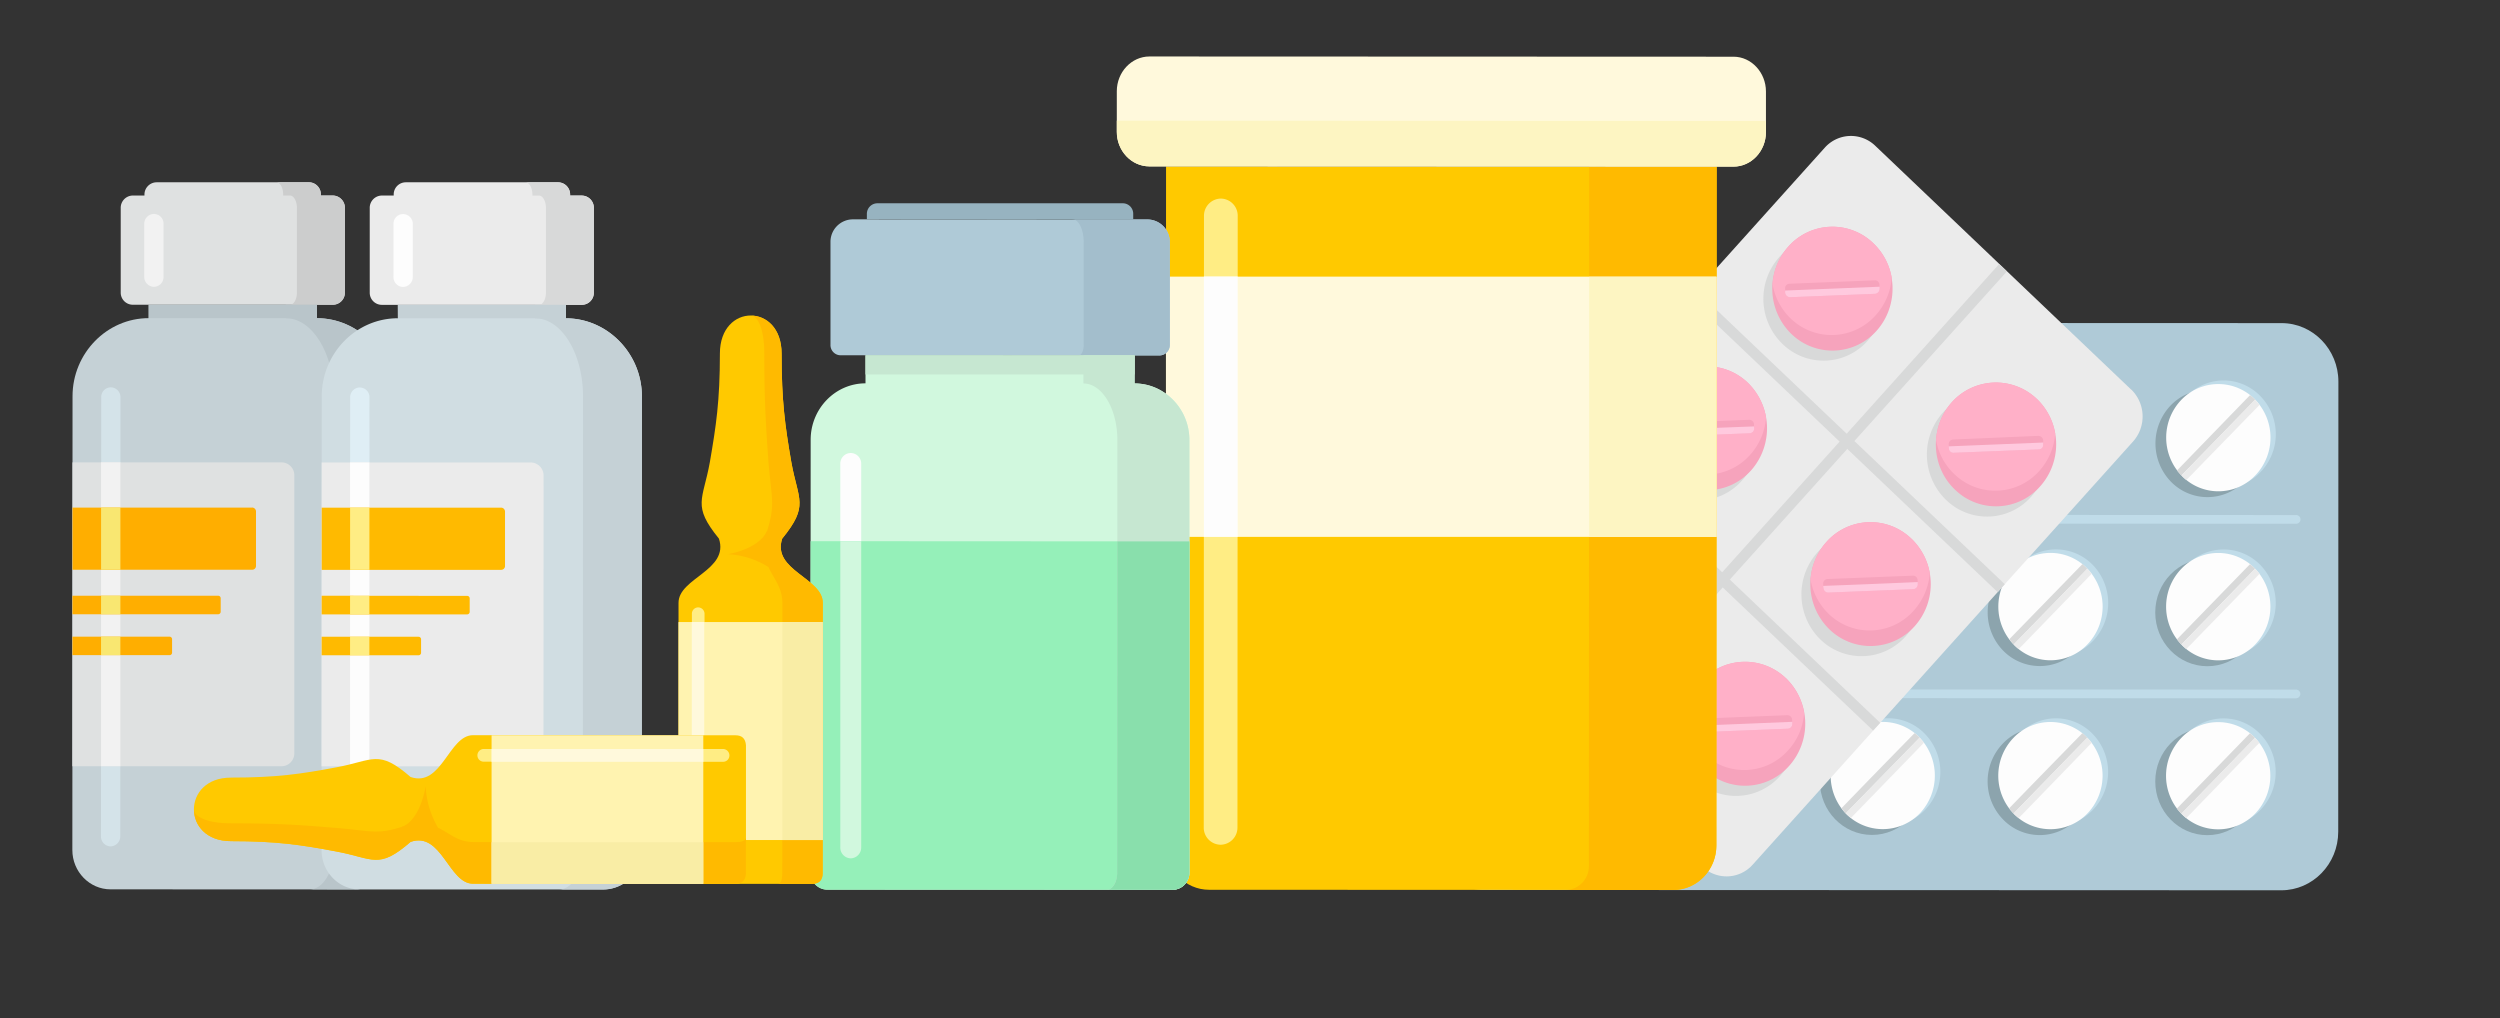 <svg id="Calque_1" data-name="Calque 1" xmlns="http://www.w3.org/2000/svg" viewBox="0 0 1196 487"><rect x="0" y="0" width="1196" height="487" fill="#333333" stroke="none"/><defs><style>.cls-1{fill:#afcad7;}.cls-1,.cls-10,.cls-11,.cls-13,.cls-17,.cls-19,.cls-20,.cls-21,.cls-22,.cls-23,.cls-24,.cls-25,.cls-26,.cls-30,.cls-31,.cls-32,.cls-33,.cls-34,.cls-35,.cls-37,.cls-38,.cls-4,.cls-5,.cls-6,.cls-7,.cls-8,.cls-9{fill-rule:evenodd;}.cls-2{fill:#c0dce9;}.cls-3{fill:#8ca4ad;}.cls-28,.cls-4{fill:#fdfdfd;}.cls-18,.cls-5{fill:#d8d9d9;}.cls-6{fill:#ebebeb;}.cls-41,.cls-7{fill:#c5d1d6;}.cls-8{fill:#d4e3e9;}.cls-16,.cls-9{fill:#b9c5ca;}.cls-10{fill:#dfe1e1;}.cls-11{fill:#cccdcd;}.cls-12,.cls-17{fill:#f2f2f2;}.cls-13,.cls-15{fill:#ffae00;}.cls-14{fill:#f9e771;}.cls-19{fill:#f6a3bc;}.cls-20{fill:#ffb0c8;}.cls-21{fill:#ffc9de;}.cls-22{fill:#ffc900;}.cls-23,.cls-39{fill:#ffed84;}.cls-24,.cls-40{fill:#ffba00;}.cls-25,.cls-27{fill:#fff9dc;}.cls-26,.cls-29{fill:#fdf5c2;}.cls-30{fill:#a3becc;}.cls-31{fill:#97b3c0;}.cls-32{fill:#d1f8de;}.cls-33{fill:#95f0b9;}.cls-34,.cls-36{fill:#c6e7d1;}.cls-35{fill:#89dfac;}.cls-37{fill:#d0dde2;}.cls-38{fill:#dfeef5;}.cls-42{fill:#fff3b0;}.cls-43{fill:#f9eda5;}</style></defs><path class="cls-1" d="M1118.61,397.91l.08-215.33c0-15.42-12.2-28-27.17-28l-381.46-.15c-15,0-27.19,12.56-27.19,28l-.09,215.33c0,15.41,12.2,28,27.17,28l381.46.15c15,0,27.19-12.56,27.2-28Z"/><path class="cls-2" d="M1001.23,270.3a26.27,26.27,0,0,1,0,36.4,24.55,24.55,0,0,1-35.25,0,26.28,26.28,0,0,1,0-36.4A24.54,24.54,0,0,1,1001.23,270.3Z"/><path class="cls-2" d="M1001.27,189.52a26.14,26.14,0,0,1,0,36.29,24.36,24.36,0,0,1-35.25,0,26.14,26.14,0,0,1,0-36.29A24.37,24.37,0,0,1,1001.27,189.52Z"/><path class="cls-2" d="M1001.2,351.19a26.14,26.14,0,0,1,0,36.29,24.37,24.37,0,0,1-35.25,0,26.13,26.13,0,0,1,0-36.29A24.37,24.37,0,0,1,1001.2,351.19Z"/><path class="cls-2" d="M1081.42,189.56a26.13,26.13,0,0,1,0,36.29,24.37,24.37,0,0,1-35.25,0,26.33,26.33,0,0,1,0-36.29A24.35,24.35,0,0,1,1081.42,189.56Z"/><path class="cls-2" d="M725.32,225.7a26.13,26.13,0,0,1,0-36.29,24.37,24.37,0,0,1,35.25,0,26.13,26.13,0,0,1,0,36.29A24.35,24.35,0,0,1,725.32,225.7Z"/><path class="cls-2" d="M1081.36,351.22a26.13,26.13,0,0,1,0,36.29,24.35,24.35,0,0,1-35.24,0,26.33,26.33,0,0,1,0-36.29A24.36,24.36,0,0,1,1081.36,351.22Z"/><path class="cls-2" d="M920.94,351.15a26.14,26.14,0,0,1,0,36.29,24.36,24.36,0,0,1-35.25,0,26.14,26.14,0,0,1,0-36.29A24.37,24.37,0,0,1,920.94,351.15Z"/><path class="cls-2" d="M1081.39,270.33a26.27,26.27,0,0,1,0,36.4,24.54,24.54,0,0,1-35.25,0,26.48,26.48,0,0,1,0-36.4A24.55,24.55,0,0,1,1081.39,270.33Z"/><path class="cls-2" d="M760.51,351.09a26.13,26.13,0,0,1,0,36.29,24.37,24.37,0,0,1-35.25,0,26.14,26.14,0,0,1,0-36.29A24.36,24.36,0,0,1,760.51,351.09Z"/><path class="cls-2" d="M840.74,189.46a26.14,26.14,0,0,1,0,36.29,24.37,24.37,0,0,1-35.25,0,26.34,26.34,0,0,1,0-36.29A24.37,24.37,0,0,1,840.74,189.46Z"/><path class="cls-2" d="M760.55,270.2a26.28,26.28,0,0,1,0,36.4,24.54,24.54,0,0,1-35.25,0,26.28,26.28,0,0,1,0-36.4A24.55,24.55,0,0,1,760.55,270.2Z"/><path class="cls-2" d="M840.67,351.12a26.14,26.14,0,0,1,0,36.29,24.37,24.37,0,0,1-35.25,0,26.34,26.34,0,0,1,0-36.29A24.37,24.37,0,0,1,840.67,351.12Z"/><path class="cls-2" d="M921,189.49a26.13,26.13,0,0,1,0,36.29,24.37,24.37,0,0,1-35.25,0,26.14,26.14,0,0,1,0-36.29A24.37,24.37,0,0,1,921,189.49Z"/><path class="cls-2" d="M840.7,270.24a26.25,26.25,0,0,1,0,36.39,24.54,24.54,0,0,1-35.25,0,26.47,26.47,0,0,1,0-36.4A24.54,24.54,0,0,1,840.7,270.24Z"/><ellipse class="cls-2" cx="903.34" cy="288.46" rx="24.98" ry="25.68"/><path class="cls-3" d="M993.48,274.78a26.28,26.28,0,0,1,0,36.4,24.55,24.55,0,0,1-35.25,0,26.25,26.25,0,0,1,0-36.39A24.54,24.54,0,0,1,993.48,274.78Z"/><path class="cls-3" d="M993.51,194a26.13,26.13,0,0,1,0,36.29,24.37,24.37,0,0,1-35.25,0,26.13,26.13,0,0,1,0-36.29A24.35,24.35,0,0,1,993.51,194Z"/><path class="cls-3" d="M1073.67,194a26.12,26.12,0,0,1,0,36.28,24.36,24.36,0,0,1-35.25,0,26.34,26.34,0,0,1,0-36.29A24.37,24.37,0,0,1,1073.67,194Z"/><path class="cls-3" d="M993.45,355.67a26.13,26.13,0,0,1,0,36.29,24.37,24.37,0,0,1-35.25,0,26.14,26.14,0,0,1,0-36.29A24.37,24.37,0,0,1,993.45,355.67Z"/><ellipse class="cls-3" cx="895.55" cy="373.77" rx="24.92" ry="25.66"/><ellipse class="cls-3" cx="1056.01" cy="293" rx="24.94" ry="25.72"/><ellipse class="cls-3" cx="1055.97" cy="373.84" rx="24.89" ry="25.7"/><path class="cls-3" d="M717.56,230.18a26.14,26.14,0,0,1,0-36.29,24.37,24.37,0,0,1,35.25,0,26.13,26.13,0,0,1,0,36.28A24.36,24.36,0,0,1,717.56,230.18Z"/><ellipse class="cls-3" cx="895.58" cy="292.94" rx="24.98" ry="25.68"/><path class="cls-3" d="M752.76,355.57a26.14,26.14,0,0,1,0,36.29,24.37,24.37,0,0,1-35.25,0,26.13,26.13,0,0,1,0-36.29A24.37,24.37,0,0,1,752.76,355.57Z"/><path class="cls-3" d="M752.79,274.68a26.27,26.27,0,0,1,0,36.4,24.55,24.55,0,0,1-35.25,0,26.27,26.27,0,0,1,0-36.4A24.53,24.53,0,0,1,752.79,274.68Z"/><path class="cls-3" d="M833,193.94a26.13,26.13,0,0,1,0,36.29,24.37,24.37,0,0,1-35.25,0,26.33,26.33,0,0,1,0-36.29A24.35,24.35,0,0,1,833,193.94Z"/><path class="cls-3" d="M913.25,194a26.13,26.13,0,0,1,0,36.29,24.36,24.36,0,0,1-35.24,0A26.13,26.13,0,0,1,878,194,24.36,24.36,0,0,1,913.25,194Z"/><ellipse class="cls-3" cx="815.29" cy="373.74" rx="24.89" ry="25.7"/><ellipse class="cls-3" cx="815.32" cy="292.91" rx="24.94" ry="25.72"/><path class="cls-4" d="M1078.84,272.08a24.37,24.37,0,0,0-35.25,0,26.14,26.14,0,0,0,0,36.29,24.37,24.37,0,0,0,35.25,0,26.13,26.13,0,0,0,0-36.29Z"/><path class="cls-5" d="M1078.84,272.08a24.26,24.26,0,0,0-2.44-2.19l-34.94,35.95a23.35,23.35,0,0,0,2.12,2.52Z"/><path class="cls-6" d="M1043.58,308.36c.74.76,1.59,1.53,2.33,2.18L1081,274.49c-.64-.77-1.38-1.64-2.13-2.41Z"/><path class="cls-4" d="M998.58,272.05a24.37,24.37,0,0,0-35.25,0,26.13,26.13,0,0,0,0,36.29,24.36,24.36,0,0,0,35.24,0,26.13,26.13,0,0,0,0-36.29Z"/><path class="cls-5" d="M998.58,272.05a22.05,22.05,0,0,0-2.34-2.19q-17.52,18-35,35.95a23.33,23.33,0,0,0,2.13,2.51c11.78-12.12,23.57-24.14,35.26-36.27Z"/><path class="cls-6" d="M963.32,308.32a22,22,0,0,0,2.44,2.19c11.68-12,23.26-24,34.94-36.06-.64-.76-1.38-1.64-2.12-2.4-11.69,12.13-23.48,24.15-35.26,36.27Z"/><path class="cls-4" d="M918.42,272a24.48,24.48,0,0,0-35.35,0,26.33,26.33,0,0,0,0,36.29,24.5,24.5,0,0,0,35.36,0,26.34,26.34,0,0,0,0-36.29Z"/><path class="cls-5" d="M918.42,272c-.85-.77-1.59-1.53-2.44-2.19l-35,35.95a23.59,23.59,0,0,0,2,2.51c11.79-12.13,23.58-24.15,35.37-36.27Z"/><path class="cls-6" d="M883.05,308.29c.85.77,1.59,1.53,2.44,2.19l35-36.06c-.74-.76-1.38-1.64-2.12-2.4-11.79,12.12-23.58,24.14-35.37,36.27Z"/><path class="cls-4" d="M838.16,272a24.37,24.37,0,0,0-35.25,0,26.14,26.14,0,0,0,0,36.29,24.36,24.36,0,0,0,35.25,0,26.14,26.14,0,0,0,0-36.29Z"/><path class="cls-5" d="M838.16,272a24.14,24.14,0,0,0-2.45-2.18c-11.57,12-23.26,24-34.94,35.94a24.56,24.56,0,0,0,2.12,2.52L838.16,272Z"/><path class="cls-6" d="M802.89,308.26c.75.76,1.59,1.53,2.34,2.19l35-36.06c-.64-.77-1.38-1.64-2.12-2.41l-35.27,36.28Z"/><path class="cls-4" d="M757.89,272a24.37,24.37,0,0,0-35.25,0,26.13,26.13,0,0,0,0,36.29,24.37,24.37,0,0,0,35.25,0,26.14,26.14,0,0,0,0-36.29Z"/><path class="cls-5" d="M757.89,272a23,23,0,0,0-2.33-2.19l-35,35.95a22.26,22.26,0,0,0,2.12,2.52Z"/><path class="cls-6" d="M722.63,308.23a23,23,0,0,0,2.44,2.18L760,274.36a20.8,20.8,0,0,0-2.12-2.41Z"/><path class="cls-4" d="M1078.81,353a24.37,24.37,0,0,0-35.25,0,26.13,26.13,0,0,0,0,36.29,24.55,24.55,0,0,0,35.25,0,26.14,26.14,0,0,0,0-36.29Z"/><path class="cls-5" d="M1078.81,353a15.15,15.15,0,0,0-2.44-2.19l-34.95,36c.64.87,1.38,1.64,2.13,2.51Z"/><path class="cls-6" d="M1043.55,389.24c.74.77,1.59,1.43,2.33,2.19l35-36.06a22,22,0,0,0-2.12-2.4Z"/><path class="cls-4" d="M998.55,352.94a24.37,24.37,0,0,0-35.25,0,26.14,26.14,0,0,0,0,36.29,24.55,24.55,0,0,0,35.25,0,26.14,26.14,0,0,0,0-36.29Z"/><path class="cls-5" d="M998.55,352.94a14.53,14.53,0,0,0-2.34-2.19q-17.52,17.87-35.05,35.95c.64.87,1.38,1.64,2.12,2.51,11.79-12.13,23.58-24.26,35.27-36.27Z"/><path class="cls-6" d="M963.28,389.21c.75.77,1.59,1.42,2.44,2.19,11.69-12,23.26-24,34.95-36.06a23.16,23.16,0,0,0-2.12-2.4c-11.69,12-23.48,24.14-35.27,36.27Z"/><path class="cls-4" d="M918.39,352.9a24.5,24.5,0,0,0-35.36,0,26.34,26.34,0,0,0,0,36.29,24.66,24.66,0,0,0,35.35,0,26.34,26.34,0,0,0,0-36.29Z"/><path class="cls-5" d="M918.39,352.9a21.76,21.76,0,0,0-2.44-2.18q-17.54,17.86-35,35.94c.64.88,1.27,1.64,2,2.52Q900.71,371,918.39,352.9Z"/><path class="cls-6" d="M883,389.18l2.44,2.19,35-36.06c-.74-.88-1.38-1.64-2.12-2.41q-17.68,18-35.37,36.28Z"/><path class="cls-4" d="M838.12,352.87a24.36,24.36,0,0,0-35.25,0,26.14,26.14,0,0,0,0,36.29,24.55,24.55,0,0,0,35.25,0,26.13,26.13,0,0,0,0-36.29Z"/><path class="cls-5" d="M838.12,352.87a15.64,15.64,0,0,0-2.44-2.19l-34.94,35.95c.63.88,1.38,1.64,2.12,2.52,11.79-12.13,23.47-24.26,35.26-36.28Z"/><path class="cls-6" d="M802.86,389.15c.74.76,1.59,1.42,2.33,2.18l35.06-36.05a22.24,22.24,0,0,0-2.13-2.41c-11.79,12-23.47,24.15-35.26,36.28Z"/><path class="cls-4" d="M757.86,352.84a24.37,24.37,0,0,0-35.25,0,26.13,26.13,0,0,0,0,36.29,24.54,24.54,0,0,0,35.24,0,26.13,26.13,0,0,0,0-36.29Z"/><path class="cls-5" d="M757.86,352.84a14.56,14.56,0,0,0-2.34-2.19l-35,36c.64.87,1.38,1.64,2.13,2.51Z"/><path class="cls-6" d="M722.6,389.11c.74.77,1.59,1.43,2.44,2.19L760,355.24a14.89,14.89,0,0,0-2.12-2.4Z"/><path class="cls-4" d="M1078.88,191.2a24.54,24.54,0,0,0-35.25,0,26.14,26.14,0,0,0,0,36.29,24.36,24.36,0,0,0,35.25,0,26.13,26.13,0,0,0,0-36.28Z"/><path class="cls-5" d="M1078.88,191.2a23.09,23.09,0,0,0-2.45-2.19l-34.94,36.05a22.28,22.28,0,0,0,2.12,2.41Z"/><path class="cls-6" d="M1043.61,227.47a21.32,21.32,0,0,0,2.34,2.19l35-35.95a24.44,24.44,0,0,0-2.12-2.51Z"/><path class="cls-4" d="M998.61,191.16a24.55,24.55,0,0,0-35.25,0,26.13,26.13,0,0,0,0,36.29,24.37,24.37,0,0,0,35.25,0,26.14,26.14,0,0,0,0-36.29Z"/><path class="cls-5" d="M998.61,191.16a21.86,21.86,0,0,0-2.33-2.18q-17.53,18-35,36.05a21.13,21.13,0,0,0,2.12,2.41q17.68-18,35.26-36.28Z"/><path class="cls-6" d="M963.35,227.44a15.64,15.64,0,0,0,2.44,2.19l34.94-35.95a23.35,23.35,0,0,0-2.12-2.52q-17.52,18.19-35.26,36.28Z"/><path class="cls-4" d="M918.45,191.13a24.66,24.66,0,0,0-35.35,0,26.34,26.34,0,0,0,0,36.29,24.5,24.5,0,0,0,35.36,0,26.34,26.34,0,0,0,0-36.29Z"/><path class="cls-5" d="M918.45,191.13c-.85-.77-1.59-1.53-2.44-2.19-11.68,12-23.37,24-34.94,36.06a22.13,22.13,0,0,0,2,2.41q17.68-18,35.37-36.28Z"/><path class="cls-6" d="M883.08,227.41a22.67,22.67,0,0,0,2.44,2.18c11.69-12,23.37-23.93,35.06-35.94-.75-.88-1.38-1.75-2.13-2.52q-17.69,18.19-35.37,36.28Z"/><path class="cls-4" d="M838.19,191.1a24.55,24.55,0,0,0-35.25,0,26.13,26.13,0,0,0,0,36.29,24.36,24.36,0,0,0,35.24,0,26.13,26.13,0,0,0,0-36.29Z"/><path class="cls-5" d="M838.19,191.1a23.1,23.1,0,0,0-2.44-2.19q-17.37,18-35,36.06a22.13,22.13,0,0,0,2.13,2.4c11.78-12,23.47-24.14,35.26-36.27Z"/><path class="cls-6" d="M802.93,227.37a21.27,21.27,0,0,0,2.33,2.19c11.68-12,23.37-23.93,35-35.95a24.44,24.44,0,0,0-2.12-2.51c-11.79,12.13-23.48,24.25-35.26,36.27Z"/><path class="cls-4" d="M757.92,191.06a24.54,24.54,0,0,0-35.24,0,26.13,26.13,0,0,0,0,36.29,24.36,24.36,0,0,0,35.25,0,26.13,26.13,0,0,0,0-36.29Z"/><path class="cls-5" d="M757.92,191.06a21.86,21.86,0,0,0-2.33-2.18l-35.05,36.05a22.28,22.28,0,0,0,2.12,2.41Z"/><path class="cls-6" d="M722.66,227.34a15.15,15.15,0,0,0,2.44,2.19l34.95-35.95a16.17,16.17,0,0,0-2.13-2.52Z"/><path class="cls-2" d="M1098.49,250.56,703,250.4a2.08,2.08,0,0,1,0-4.16l395.48.16a2.08,2.08,0,0,1,0,4.16Z"/><path class="cls-2" d="M703,329.75l395.48.16a2.05,2.05,0,0,1,2,2.08,2.13,2.13,0,0,1-2,2.08L703,333.91a2.12,2.12,0,0,1-2-2.08A2.05,2.05,0,0,1,703,329.75Z"/><path class="cls-7" d="M71.13,152.2c-20,0-36.43,16.82-36.43,37.37l-.09,217.08c0,10.39,8.27,18.81,18.25,18.81l116.79.05c10,0,18.16-8.41,18.16-18.8l.09-217.08c0-20.55-16.34-37.39-36.3-37.4v-6.44l-80.48,0Z"/><path class="cls-8" d="M53,185.31h0a4.6,4.6,0,0,0-4.57,4.7L48.31,400.1a4.69,4.69,0,0,0,4.56,4.81h0a4.78,4.78,0,0,0,4.67-4.81L57.63,190A4.69,4.69,0,0,0,53,185.31Z"/><path class="cls-9" d="M148.2,425.5h21.45c10,0,18.16-8.41,18.16-18.8l.09-217.08c0-20.55-16.34-37.39-36.3-37.4v-6.44H136.74v6.45c12.63,0,23,16.84,23,37.39l-.08,217.08c0,10.39-5.21,18.8-11.48,18.8Z"/><path class="cls-10" d="M159.25,145.79l-95.76,0a5.8,5.8,0,0,1-5.74-5.91l0-40.44a5.87,5.87,0,0,1,5.74-5.9h5.62v-.43a5.87,5.87,0,0,1,5.74-5.9l73,0a5.78,5.78,0,0,1,5.63,5.9v.44h5.73A5.87,5.87,0,0,1,165,99.45v40.44a5.8,5.8,0,0,1-5.74,5.9Z"/><path class="cls-11" d="M159.25,145.79H138.76c1.8,0,3.29-2.62,3.29-5.9l0-40.44c0-3.17-1.48-5.91-3.29-5.91h-3.29v-.44c0-3.28-1.48-5.9-3.29-5.9h15.71a5.78,5.78,0,0,1,5.63,5.9v.44h5.73A5.87,5.87,0,0,1,165,99.45v40.44a5.8,5.8,0,0,1-5.74,5.9Z"/><path class="cls-10" d="M134.8,221.2l-100.12,0-.06,145.38,100.12,0a6.18,6.18,0,0,0,6.06-6.34l0-132.81a6.14,6.14,0,0,0-6-6.23Z"/><rect class="cls-12" x="48.35" y="221.17" width="9.24" height="145.38"/><path class="cls-13" d="M120.67,242.84l-86,0v29.73l86,0a1.82,1.82,0,0,0,1.8-1.86l0-25.91a1.91,1.91,0,0,0-1.81-2Z"/><rect class="cls-14" x="48.36" y="242.81" width="9.24" height="29.73"/><path class="cls-15" d="M82.32,305.89v6.34a1.2,1.2,0,0,1-1.17,1.2l-46.5,0v-8.85l46.5,0A1.23,1.23,0,0,1,82.32,305.89Z"/><path class="cls-15" d="M104.41,285a1.2,1.2,0,0,1,1.17,1.2v6.34a1.24,1.24,0,0,1-1.17,1.32l-69.76,0V285Z"/><rect class="cls-14" x="48.34" y="304.57" width="9.24" height="8.85"/><rect class="cls-14" x="48.35" y="285" width="9.24" height="8.85"/><rect class="cls-16" x="71.13" y="145.77" width="80.48" height="6.45"/><path class="cls-17" d="M73.68,137.23h0A4.78,4.78,0,0,1,69,132.42V107.06a4.69,4.69,0,0,1,4.67-4.7h0a4.6,4.6,0,0,1,4.57,4.7v25.36a4.7,4.7,0,0,1-4.57,4.81Z"/><path class="cls-6" d="M1019.53,186.36,897.06,69.68a16.75,16.75,0,0,0-24.11,1L691,273.13a18,18,0,0,0,1,24.81L814.42,414.62a16.74,16.74,0,0,0,24.1-1l182-202.47a18,18,0,0,0-.94-24.81Z"/><path class="cls-18" d="M910.14,262.61a30.27,30.27,0,0,1,1.58,41.76,28.26,28.26,0,0,1-40.67,1.73,30.19,30.19,0,0,1-1.57-41.86A28.15,28.15,0,0,1,910.14,262.61Z"/><path class="cls-18" d="M970.16,195.74a30.31,30.31,0,0,1,1.57,41.87,28.15,28.15,0,0,1-40.66,1.62,30.19,30.19,0,0,1-1.58-41.86A28.16,28.16,0,0,1,970.16,195.74Z"/><path class="cls-18" d="M852.85,164.65a30.06,30.06,0,0,1-1.58-41.75,28.14,28.14,0,0,1,40.56-1.74A30.3,30.3,0,0,1,893.51,163,28.15,28.15,0,0,1,852.85,164.65Z"/><path class="cls-18" d="M731.14,256.42a28.34,28.34,0,0,1,40.67-1.62,30.19,30.19,0,0,1,1.57,41.86,28.15,28.15,0,0,1-40.66,1.62A30.19,30.19,0,0,1,731.14,256.42Z"/><path class="cls-18" d="M850,329.37a30.2,30.2,0,0,1,1.58,41.87,28.15,28.15,0,0,1-40.67,1.62A30.4,30.4,0,0,1,809.36,331,28.15,28.15,0,0,1,850,329.37Z"/><path class="cls-18" d="M831.82,188a30.21,30.21,0,0,1,1.58,41.87,28.15,28.15,0,0,1-40.67,1.62,30.3,30.3,0,0,1-1.57-41.86A28.15,28.15,0,0,1,831.82,188Z"/><path class="cls-19" d="M974.4,190.83a28.33,28.33,0,0,0-40.66,1.62c-10.73,12-10.1,30.82,1.58,41.86A28.14,28.14,0,0,0,976,232.69a30.19,30.19,0,0,0-1.58-41.86Z"/><path class="cls-20" d="M974.4,190.83a28.33,28.33,0,0,0-40.66,1.62,30.16,30.16,0,0,0-7.54,18,29.24,29.24,0,0,0,8.8,16.4,28.15,28.15,0,0,0,40.66-1.62,30,30,0,0,0,7.55-17.93,29.88,29.88,0,0,0-8.81-16.5Z"/><path class="cls-19" d="M932.25,212.56l.1,1.86a2.12,2.12,0,0,0,2.23,2.19L975.35,215a2.12,2.12,0,0,0,2.12-2.29v-2a2.35,2.35,0,0,0-2.33-2.19l-40.77,1.74a2.25,2.25,0,0,0-2.12,2.29Z"/><path class="cls-21" d="M932.25,213.54l.1.88a2.12,2.12,0,0,0,2.23,2.19L975.35,215a2.12,2.12,0,0,0,2.12-2.29v-1Z"/><path class="cls-19" d="M896.19,116.36A28.16,28.16,0,0,0,855.52,118a30.2,30.2,0,0,0,1.58,41.86,28.24,28.24,0,0,0,40.66-1.62c10.73-12,10.1-30.82-1.57-41.86Z"/><path class="cls-20" d="M896.19,116.36A28.16,28.16,0,0,0,855.52,118,29.33,29.33,0,0,0,848,135.9a29.74,29.74,0,0,0,8.7,16.51,28.23,28.23,0,0,0,40.66-1.62,30.13,30.13,0,0,0,7.65-18,29.89,29.89,0,0,0-8.8-16.4Z"/><path class="cls-19" d="M854,138.09V140a2.43,2.43,0,0,0,2.33,2.19l40.77-1.63a2.45,2.45,0,0,0,2.13-2.4l-.11-1.86a2.12,2.12,0,0,0-2.23-2.19l-40.77,1.63a2.15,2.15,0,0,0-2.12,2.4Z"/><path class="cls-21" d="M854,139v1a2.43,2.43,0,0,0,2.33,2.19l40.77-1.63a2.45,2.45,0,0,0,2.13-2.4v-1Z"/><path class="cls-19" d="M914.39,257.7a28.15,28.15,0,0,0-40.66,1.62,30.19,30.19,0,0,0,1.57,41.86A28.25,28.25,0,0,0,916,299.56a30.19,30.19,0,0,0-1.58-41.86Z"/><path class="cls-20" d="M914.39,257.7a28.15,28.15,0,0,0-40.66,1.62,30,30,0,0,0-7.55,18,30.14,30.14,0,0,0,8.7,16.4,28.16,28.16,0,0,0,40.67-1.62,30.19,30.19,0,0,0,7.65-18,29.91,29.91,0,0,0-8.81-16.4Z"/><path class="cls-19" d="M872.23,279.43a11.2,11.2,0,0,0,.11,1.86,2.26,2.26,0,0,0,2.23,2.19l40.77-1.63a2.28,2.28,0,0,0,2.12-2.4,11.6,11.6,0,0,0-.1-1.86,2.12,2.12,0,0,0-2.23-2.19L874.36,277a2.16,2.16,0,0,0-2.13,2.4Z"/><path class="cls-21" d="M872.23,280.3a3,3,0,0,0,.11,1,2.26,2.26,0,0,0,2.23,2.19l40.77-1.63a2.28,2.28,0,0,0,2.12-2.4v-1c-15.07.65-30.15,1.29-45.23,1.83Z"/><path class="cls-19" d="M836.17,183.12a28.23,28.23,0,0,0-40.66,1.62,30.2,30.2,0,0,0,1.58,41.87A28.15,28.15,0,0,0,837.75,225a30.39,30.39,0,0,0-1.58-41.86Z"/><path class="cls-20" d="M836.17,183.12a28.23,28.23,0,0,0-40.66,1.62,30.38,30.38,0,0,0-7.65,18,29.92,29.92,0,0,0,8.8,16.4,28.16,28.16,0,0,0,40.67-1.62,29.88,29.88,0,0,0,7.54-17.92,30.41,30.41,0,0,0-8.7-16.51Z"/><path class="cls-19" d="M794,204.85v1.86a2.2,2.2,0,0,0,2.33,2.19l40.77-1.63a2.28,2.28,0,0,0,2.12-2.4c0-.55-.1-1.2-.1-1.86a2.27,2.27,0,0,0-2.34-2.18l-40.66,1.62a2.28,2.28,0,0,0-2.12,2.4Z"/><path class="cls-21" d="M794,205.84v.87a2.2,2.2,0,0,0,2.33,2.19l40.77-1.63a2.28,2.28,0,0,0,2.12-2.4,2.9,2.9,0,0,0-.1-.87c-15,.54-30,1.19-45.12,1.84Z"/><path class="cls-19" d="M854.38,324.46a28.25,28.25,0,0,0-40.67,1.62A30.21,30.21,0,0,0,815.29,368,28.15,28.15,0,0,0,856,366.32a30.3,30.3,0,0,0-1.57-41.86Z"/><path class="cls-20" d="M854.38,324.46a28.25,28.25,0,0,0-40.67,1.62,30.44,30.44,0,0,0-7.65,18,29.94,29.94,0,0,0,8.81,16.4,28.15,28.15,0,0,0,40.66-1.62A29.33,29.33,0,0,0,863.08,341a29.77,29.77,0,0,0-8.7-16.51Z"/><path class="cls-19" d="M812.22,346.19v1.86a2.2,2.2,0,0,0,2.33,2.19l40.77-1.63a2.26,2.26,0,0,0,2.13-2.29l-.11-2a2.25,2.25,0,0,0-2.23-2.18l-40.77,1.62a2.28,2.28,0,0,0-2.12,2.4Z"/><path class="cls-21" d="M812.22,347.18v.87a2.2,2.2,0,0,0,2.33,2.19l40.77-1.63a2.26,2.26,0,0,0,2.13-2.29v-1Z"/><path class="cls-19" d="M776.05,250a28.15,28.15,0,0,0-40.66,1.62A30.41,30.41,0,0,0,737,293.48a28.24,28.24,0,0,0,40.66-1.63A30.19,30.19,0,0,0,776.05,250Z"/><path class="cls-20" d="M776.05,250a28.15,28.15,0,0,0-40.66,1.62,29.91,29.91,0,0,0-7.54,17.92,29.86,29.86,0,0,0,8.8,16.51,28.25,28.25,0,0,0,40.67-1.62,30.3,30.3,0,0,0,7.54-18,29.26,29.26,0,0,0-8.81-16.4Z"/><path class="cls-19" d="M733.9,271.72l.1,1.86a2.28,2.28,0,0,0,2.34,2.19l40.77-1.62a2.46,2.46,0,0,0,2.12-2.41l-.1-1.86a2.21,2.21,0,0,0-2.34-2.18L736,269.32a2.28,2.28,0,0,0-2.12,2.4Z"/><path class="cls-21" d="M734,272.6v1a2.28,2.28,0,0,0,2.34,2.19l40.77-1.62a2.46,2.46,0,0,0,2.12-2.41l-.1-1Z"/><polygon class="cls-5" points="960.1 129.83 956.38 126.33 751.38 354.48 754.99 357.97 960.1 129.83"/><polygon class="cls-5" points="811.56 139.06 808.16 142.77 955.68 283.29 959.08 279.47 811.56 139.06"/><polygon class="cls-5" points="751.97 205.27 748.57 209.1 896.09 349.5 899.49 345.79 751.97 205.27"/><path class="cls-22" d="M821.25,79.71,557.84,79.6l-.13,324.75c0,11.69,9.33,21.32,20.69,21.32l222.11.09c11.36,0,20.6-9.61,20.6-21.3Z"/><path class="cls-23" d="M584.06,95h0a8.21,8.21,0,0,0-8.08,8.31l-.11,292.5a8.18,8.18,0,0,0,8.06,8.31h0a8.18,8.18,0,0,0,8.07-8.3l.12-292.51A8.19,8.19,0,0,0,584.06,95Z"/><path class="cls-24" d="M821.25,79.71l-61,0-.13,334.59a11.3,11.3,0,0,1-11,11.47l51.39,0c11.36,0,20.6-9.61,20.6-21.3Z"/><path class="cls-25" d="M829.32,79.71,549.88,79.6c-8.6,0-15.61-7.44-15.6-16.51V43.63c0-9.07,7-16.61,15.62-16.61l279.44.11c8.49,0,15.49,7.55,15.49,16.63V63.21c0,9.07-7,16.5-15.5,16.5Z"/><path class="cls-26" d="M829.32,79.71,549.88,79.6c-8.6,0-15.61-7.44-15.6-16.51V57.73l310.54.13v5.35c0,9.07-7,16.5-15.5,16.5Z"/><rect class="cls-27" x="557.79" y="132.34" width="263.41" height="124.5"/><rect class="cls-28" x="575.95" y="132.3" width="16.14" height="124.5"/><rect class="cls-29" x="760.26" y="132.38" width="60.94" height="124.5"/><path class="cls-1" d="M549.12,105l-141.31-.06a10.76,10.76,0,0,0-10.51,10.82l0,49.29a4.89,4.89,0,0,0,4.77,4.92l152.78.07a5,5,0,0,0,4.78-4.92l0-49.3A10.76,10.76,0,0,0,549.12,105Z"/><path class="cls-30" d="M549.12,105l-35.88,0c2.86,0,5.2,4.92,5.2,10.83l0,49.29c0,2.63-1.07,4.92-2.34,4.92l38.75,0a5,5,0,0,0,4.78-4.92l0-49.3A10.76,10.76,0,0,0,549.12,105Z"/><path class="cls-31" d="M414.71,104.9v-2.51a5.06,5.06,0,0,1,5-5.14l117.53,0a5,5,0,0,1,4.89,5.14V105Z"/><path class="cls-32" d="M542.83,170l-128.78-.05v13.44h0c-14.44,0-26.23,12.13-26.23,27l-.09,207.14a8.1,8.1,0,0,0,7.86,8.09l165.41.07a8.14,8.14,0,0,0,8-8.09L569,210.45c0-14.87-11.88-27-26.21-27h0Z"/><path class="cls-4" d="M407,216.72h0a5.05,5.05,0,0,0-5,5.13L402,405.49a5.12,5.12,0,0,0,5,5.14h0a5.15,5.15,0,0,0,5-5.14L412,221.86a5.06,5.06,0,0,0-5-5.14Z"/><path class="cls-33" d="M387.79,258.9l-.07,158.61a8.1,8.1,0,0,0,7.86,8.09l165.41.07a8.14,8.14,0,0,0,8-8.09L569,259Z"/><path class="cls-32" d="M412,258.91H402L402,405.49a5.12,5.12,0,0,0,5,5.14h0a5.15,5.15,0,0,0,5-5.14Z"/><path class="cls-34" d="M542.83,170H518.31v13.45h0c8.92,0,16.24,12.14,16.23,27l-.08,207.14c0,4.37-2.23,8.08-4.89,8.08l31.43,0a8.14,8.14,0,0,0,8-8.09L569,210.45c0-14.87-11.88-27-26.21-27h0Z"/><path class="cls-35" d="M534.51,259l-.06,158.61c0,4.37-2.23,8.08-4.89,8.08l31.43,0a8.14,8.14,0,0,0,8-8.09L569,259Z"/><rect class="cls-36" x="414.05" y="169.97" width="128.78" height="9.18"/><path class="cls-37" d="M190.36,152.25c-20.07,0-36.43,16.82-36.44,37.37l-.08,217.08c0,10.38,8.16,18.8,18.14,18.81l116.79,0A18.52,18.52,0,0,0,307,406.76l.09-217.08c0-20.55-16.44-37.39-36.4-37.4v-6.45l-80.37,0Z"/><path class="cls-38" d="M172.19,185.36h0a4.7,4.7,0,0,0-4.68,4.7l-.08,210.09A4.78,4.78,0,0,0,172.1,405h0a4.71,4.71,0,0,0,4.57-4.81l.08-210.09a4.6,4.6,0,0,0-4.56-4.7Z"/><path class="cls-7" d="M267.32,425.55h21.45A18.52,18.52,0,0,0,307,406.76l.09-217.08c0-20.55-16.44-37.39-36.4-37.4v-6.45H256v6.45c12.63,0,22.92,16.84,22.92,37.39l-.09,217.08c0,10.38-5.11,18.8-11.48,18.8Z"/><path class="cls-6" d="M278.48,145.84l-95.87,0a5.8,5.8,0,0,1-5.73-5.91V99.45a5.87,5.87,0,0,1,5.74-5.9h5.73v-.43a5.8,5.8,0,0,1,5.74-5.91l72.94,0a5.81,5.81,0,0,1,5.73,5.91v.44h5.73a5.83,5.83,0,0,1,5.62,5.9v40.45a5.78,5.78,0,0,1-5.63,5.9Z"/><path class="cls-5" d="M278.48,145.84h-20.6c1.81,0,3.29-2.62,3.3-5.9V99.48c0-3.17-1.48-5.9-3.29-5.9h-3.18v-.44c0-3.28-1.49-5.9-3.29-5.9H267a5.81,5.81,0,0,1,5.73,5.91v.44h5.73a5.83,5.83,0,0,1,5.62,5.9v40.45a5.78,5.78,0,0,1-5.63,5.9Z"/><path class="cls-6" d="M254,221.25l-100.12,0-.06,145.37,100.12,0a6.23,6.23,0,0,0,6.06-6.33l.05-132.81a6.21,6.21,0,0,0-6-6.23Z"/><rect class="cls-28" x="167.47" y="221.22" width="9.24" height="145.38"/><path class="cls-24" d="M239.79,242.88l-85.89,0v29.73l85.89,0a1.82,1.82,0,0,0,1.81-1.86V244.85a1.92,1.92,0,0,0-1.81-2Z"/><rect class="cls-39" x="167.49" y="242.86" width="9.24" height="29.73"/><path class="cls-40" d="M201.44,305.94v6.34a1.2,1.2,0,0,1-1.17,1.2l-46.4,0v-8.85l46.39,0A1.22,1.22,0,0,1,201.44,305.94Z"/><path class="cls-40" d="M223.53,285.07a1.2,1.2,0,0,1,1.17,1.2v6.34a1.22,1.22,0,0,1-1.17,1.31l-69.65,0V285Z"/><rect class="cls-39" x="167.47" y="304.62" width="9.24" height="8.85"/><rect class="cls-39" x="167.47" y="285.05" width="9.24" height="8.85"/><rect class="cls-41" x="190.36" y="145.82" width="80.37" height="6.45"/><path class="cls-4" d="M192.8,137.28h0a4.7,4.7,0,0,1-4.56-4.82V107.11a4.6,4.6,0,0,1,4.57-4.7h0a4.69,4.69,0,0,1,4.67,4.7v25.36a4.79,4.79,0,0,1-4.68,4.81Z"/><path class="cls-22" d="M344.4,169.15c0,22.73-1.82,34.54-4.8,51.91-3.3,18.37-8.61,20.66,4.34,36.62,5,15.2-19.33,18.8-19.33,30.71l-.06,129.31c-.1,3.17,1.38,4.92,4.57,5.14l59.77,0c3.18-.21,4.67-2,4.67-5.13l.06-129.31c0-11.92-24.42-15.53-19.42-30.72,13-16,7.65-18.26,4.37-36.62-3-17.38-4.66-29.19-4.65-51.92,0-24.27-29.51-24.28-29.52,0Z"/><path class="cls-23" d="M334,290.58h0a3,3,0,0,0-3,3.06l0,117.94a3,3,0,0,0,3,3.06h0a3.08,3.08,0,0,0,3-3.06l.05-117.94a3.08,3.08,0,0,0-3-3.06Z"/><path class="cls-24" d="M372.11,422.86h16.78c3.18-.21,4.67-2,4.67-5.13l.06-129.31c0-11.92-24.42-15.53-19.42-30.72,13-16,7.65-18.26,4.37-36.62-3-17.38-4.66-29.19-4.65-51.92,0-12.14-7.32-18.15-14.65-18.15,3.19.11,6.37,6.12,6.37,18.14,0,22.74.72,34.55,2,51.93,1.48,18.36,3.82,20.66-1.92,36.61-2.24,15.19,8.59,18.81,8.58,30.72l-.05,129.31c0,3.17-.64,4.92-2.13,5.14Z"/><rect class="cls-42" x="324.58" y="297.59" width="69.01" height="104.28"/><rect class="cls-27" x="330.95" y="297.58" width="5.95" height="104.28"/><rect class="cls-43" x="374.27" y="297.6" width="19.32" height="104.28"/><path class="cls-24" d="M367.61,271.25a40.73,40.73,0,0,0-19.43-6.13s15.4-2.4,18.91-11.58Z"/><path class="cls-22" d="M110.43,372c22.08,0,33.55-1.73,50.43-4.9,17.84-3.27,20.07-8.84,35.56,4.61,14.87,5.14,18.27-20,29.85-20l125.6.05c3.07,0,4.77,1.53,5,4.81l0,61.43c-.22,3.28-1.91,4.81-5,4.81l-125.6-.05c-11.57,0-15-25.15-29.83-20-15.5,13.44-17.73,7.86-35.57,4.58-16.88-3.18-28.34-4.93-50.43-4.94-23.57,0-23.55-30.4,0-30.39Z"/><path class="cls-23" d="M228.39,361.37h0a3.08,3.08,0,0,1,3-3.06l114.56,0a3.1,3.1,0,0,1,3,3.07h0a3,3,0,0,1-3,3.06l-114.55-.05a3,3,0,0,1-3-3.06Z"/><path class="cls-24" d="M356.84,400.88V418c-.22,3.28-1.91,4.81-5,4.81l-125.6-.05c-11.57,0-15-25.15-29.83-20-15.5,13.44-17.73,7.86-35.57,4.58-16.88-3.18-28.34-4.93-50.43-4.94-11.67,0-17.62-7.55-17.61-15.09.1,3.28,5.94,6.56,17.62,6.56,22.08,0,33.55.78,50.43,2.21,17.83,1.43,20.06,3.83,35.57-2,14.86-2.29,18.25,8.75,29.83,8.75l125.59.05c3.08,0,4.78-.65,5-2.07Z"/><rect class="cls-42" x="235.17" y="351.77" width="101.29" height="71.05"/><rect class="cls-27" x="235.18" y="358.33" width="101.29" height="6.12"/><rect class="cls-43" x="235.16" y="402.93" width="101.29" height="19.89"/><path class="cls-24" d="M209.58,396a42.86,42.86,0,0,1-5.94-19.9S201.3,392,192.38,395.57Z"/></svg>